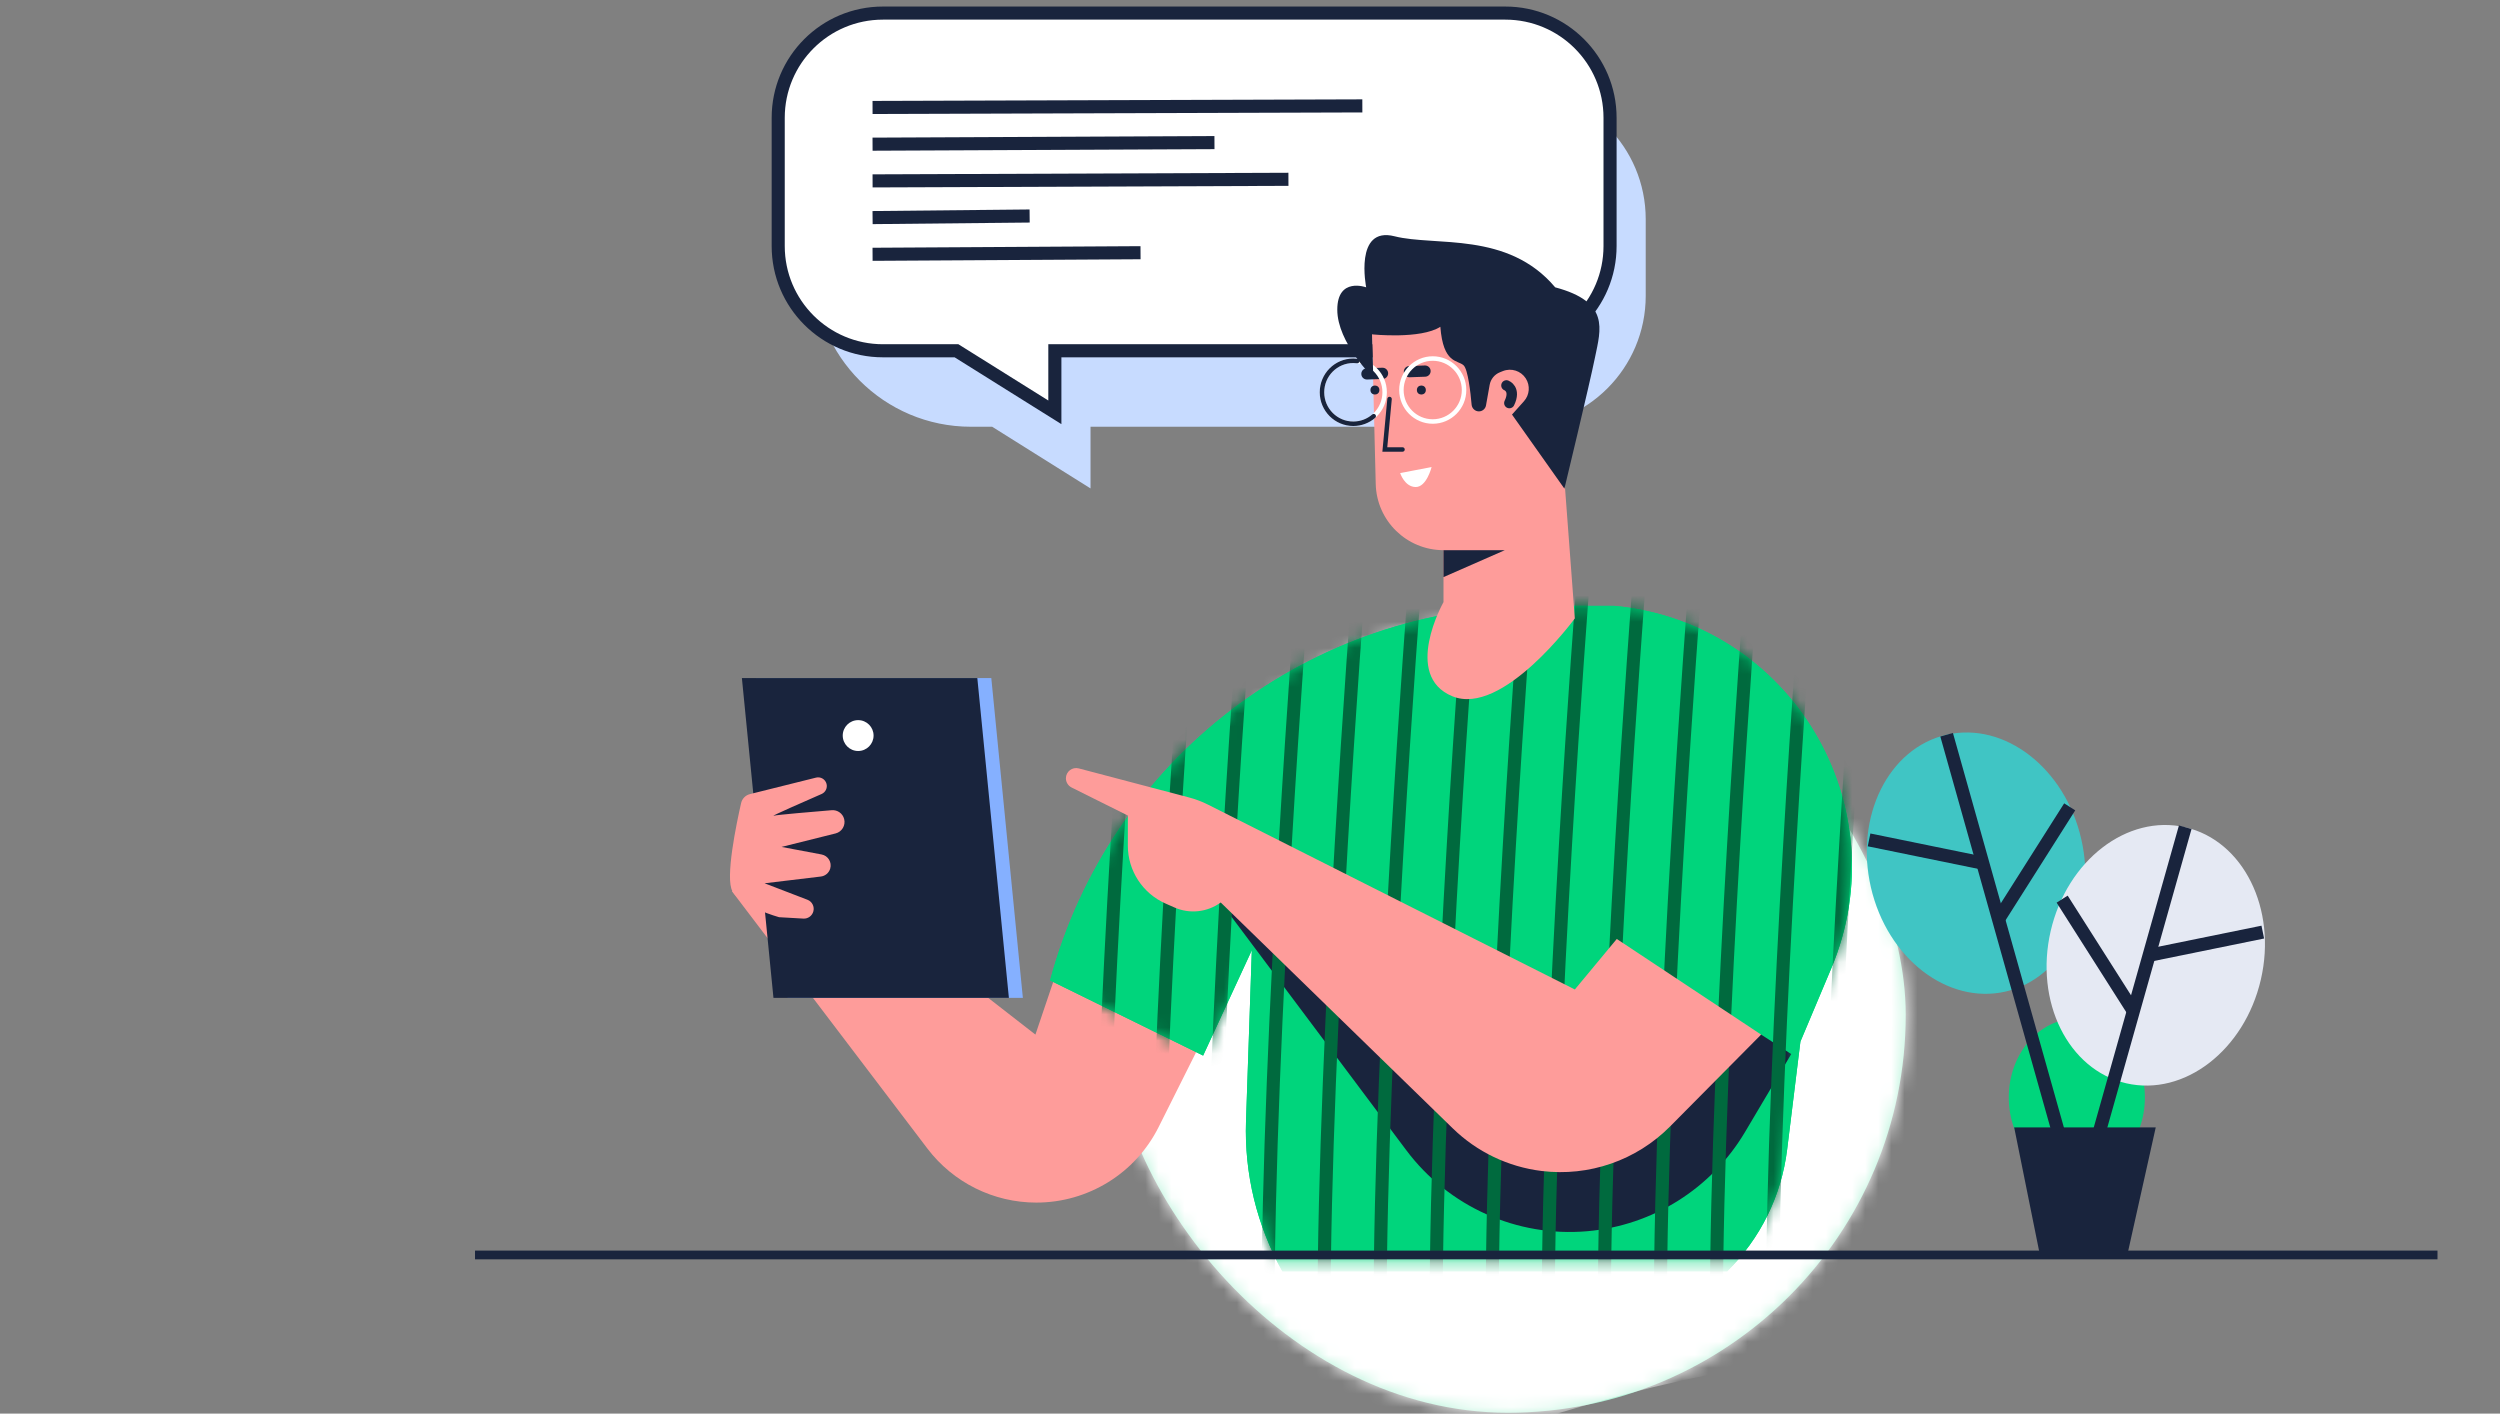 <svg width="191" height="108" viewBox="0 0 191 108" fill="none" xmlns="http://www.w3.org/2000/svg">
<rect x="0" y="0" width="191" height="108" fill="#808080" stroke="none"/>
<g id="Scene 4">
<g id="Path 139">
<rect id="Mask" x="84.797" y="47.134" width="60.8" height="60.8" rx="30.4" fill="#B6F3D9"/>
<mask id="mask0" mask-type="alpha" maskUnits="userSpaceOnUse" x="84" y="47" width="62" height="61">
<rect id="Mask_2" x="84.797" y="47.134" width="60.8" height="60.8" rx="30.4" fill="white"/>
</mask>
<g mask="url(#mask0)">
<path id="Path 140" d="M81.963 94.437C88.721 92.782 101.864 84.698 101.642 97.284C101.419 109.87 117.459 93.57 149.417 94.437" stroke="white" stroke-width="18"/>
<path id="Path 139_2" d="M82.057 71.249C82.057 71.249 109.58 36.358 110.936 48.039C112.291 59.72 82.245 83.177 105.708 75.902C129.171 68.627 136.85 52.295 141.82 62.45C146.789 72.604 114.22 89.603 148.432 85.24" stroke="white" stroke-width="18"/>
<ellipse id="Oval" cx="117.214" cy="84.364" rx="4.26" ry="5.422" transform="rotate(46 117.214 84.364)" stroke="white" stroke-width="18"/>
</g>
</g>
<g id="Chat Baloon 2">
<path id="Rectangle" fill-rule="evenodd" clip-rule="evenodd" d="M125.733 16.75C125.733 11.227 121.256 6.75 115.733 6.75H74.179C67.552 6.75 62.179 12.122 62.179 18.75V20.603C62.179 27.23 67.552 32.603 74.179 32.603H75.8L83.316 37.316V32.603H115.733C121.256 32.603 125.733 28.126 125.733 22.603V16.75Z" fill="#C7DBFF"/>
<g id="Group 9">
<path id="Rectangle_2" fill-rule="evenodd" clip-rule="evenodd" d="M123.008 9C123.008 4.582 119.427 1 115.008 1H67.455C63.036 1 59.455 4.582 59.455 9V18.799C59.455 23.217 63.036 26.799 67.455 26.799H73.076L80.591 31.502V26.799H115.008C119.427 26.799 123.008 23.217 123.008 18.799V9Z" fill="white" stroke="#19243D" stroke-linecap="round"/>
<path id="Path 101" d="M104.083 8.09L66.663 8.211" stroke="#19243D"/>
<path id="Path 101_2" d="M92.785 10.895L66.663 11.015" stroke="#19243D"/>
<path id="Path 101_3" d="M98.436 13.699L66.665 13.82" stroke="#19243D"/>
<path id="Path 101_4" d="M78.664 16.503L66.665 16.624" stroke="#19243D"/>
<path id="Path 101_5" d="M87.137 19.307L66.664 19.428" stroke="#19243D"/>
</g>
</g>
<g id="Plant - 4">
<ellipse id="Oval_2" cx="158.67" cy="83.844" rx="5.2" ry="6.032" fill="#00D57C"/>
<g id="Group 13">
<ellipse id="Oval_3" cx="150.972" cy="65.945" rx="8.245" ry="10.066" transform="rotate(-13 150.972 65.945)" fill="#40C5C4"/>
<path id="Path 108" d="M148.722 56.133L157.929 88.866" stroke="#19243D"/>
<path id="Path 109" d="M152.642 70.291L158.125 61.643" stroke="#19243D"/>
<path id="Path 110" d="M151.487 65.945L142.797 64.168" stroke="#19243D"/>
</g>
<g id="Group 13_2">
<ellipse id="Oval_4" rx="8.243" ry="10.04" transform="matrix(-0.974 -0.225 -0.225 0.974 164.701 72.984)" fill="#E5E9F3"/>
<path id="Path 108_2" d="M166.952 63.2L160.293 86.808" stroke="#19243D"/>
<path id="Path 109_2" d="M163.032 77.319L157.548 68.694" stroke="#19243D"/>
<path id="Path 110_2" d="M164.187 72.984L172.877 71.212" stroke="#19243D"/>
</g>
<path id="Path 39" fill-rule="evenodd" clip-rule="evenodd" d="M155.897 96.117H162.472L164.699 86.132H153.883L155.897 96.117Z" fill="#19243D"/>
</g>
<g id="Woman 3 + Man 7 Mask">
<mask id="mask1" mask-type="alpha" maskUnits="userSpaceOnUse" x="0" y="12" width="191" height="85">
<path id="Mask_3" fill-rule="evenodd" clip-rule="evenodd" d="M0 12.371H191V96.308H0V12.371Z" fill="white"/>
</mask>
<g mask="url(#mask1)">
<g id="Man 7">
<g id="Man - Top 7">
<g id="man - body 2">
<path id="Path 56" fill-rule="evenodd" clip-rule="evenodd" d="M92.056 79.043L88.519 86.107C86.747 89.644 83.13 91.878 79.175 91.878C75.908 91.878 72.829 90.35 70.853 87.749L55.923 68.095L61.333 65.228L79.106 79.043L81.034 73.341L92.056 79.043Z" fill="#FE9C9A"/>
<path id="Path 14" fill-rule="evenodd" clip-rule="evenodd" d="M123.357 46.289C136.807 47.572 145.151 61.538 139.905 73.99L137.552 79.576L136.538 87.825C136.104 91.353 134.489 94.631 131.957 97.126H97.972C96.019 93.627 95.058 89.66 95.195 85.654L95.64 72.594L91.918 80.647L80.226 74.905C84.775 57.994 100.121 46.251 117.633 46.28L123.357 46.289Z" fill="#00D57C"/>
<g id="Group 22">
<path id="Mask_4" fill-rule="evenodd" clip-rule="evenodd" d="M123.357 46.289C136.807 47.572 145.151 61.538 139.905 73.99L137.552 79.576L136.538 87.825C136.104 91.353 134.489 94.631 131.957 97.126H97.972C96.019 93.627 95.058 89.66 95.195 85.654L95.64 72.594L91.918 80.647L80.226 74.905C84.775 57.994 100.121 46.251 117.633 46.28L123.357 46.289Z" fill="#00D57C"/>
<mask id="mask2" mask-type="alpha" maskUnits="userSpaceOnUse" x="80" y="46" width="62" height="52">
<path id="Mask_5" fill-rule="evenodd" clip-rule="evenodd" d="M123.357 46.289C136.807 47.572 145.151 61.538 139.905 73.99L137.552 79.576L136.538 87.825C136.104 91.353 134.489 94.631 131.957 97.126H97.972C96.019 93.627 95.058 89.66 95.195 85.654L95.64 72.594L91.918 80.647L80.226 74.905C84.775 57.994 100.121 46.251 117.633 46.28L123.357 46.289Z" fill="white"/>
</mask>
<g mask="url(#mask2)">
<path id="Path 49" fill-rule="evenodd" clip-rule="evenodd" d="M121.254 94.066C115.892 94.528 110.671 92.19 107.445 87.882L93.266 68.95L117.152 79.044H134.552L136.851 80.531L133.318 86.489C130.755 90.813 126.262 93.634 121.254 94.066Z" fill="#19243D"/>
<g id="Group 22_2">
<path id="Path 90" d="M125.2 44.917C125.2 44.917 122.568 78.817 122.568 100.589" stroke="#006A3E"/>
<path id="Path 90_2" d="M129.482 44.917C129.482 44.917 126.85 78.817 126.85 100.589" stroke="#006A3E"/>
<path id="Path 90_3" d="M133.765 44.917C133.765 44.917 131.132 78.817 131.132 100.589" stroke="#006A3E"/>
<path id="Path 90_4" d="M138.047 44.917C138.047 44.917 135.415 78.817 135.415 100.589" stroke="#006A3E"/>
<path id="Path 90_5" d="M142.329 44.917C142.329 44.917 139.696 78.817 139.696 100.589" stroke="#006A3E"/>
<path id="Path 90_6" d="M120.916 44.917C120.916 44.917 118.283 78.817 118.283 100.589" stroke="#006A3E"/>
<path id="Path 90_7" d="M116.631 44.917C116.631 44.917 113.999 78.817 113.999 100.589" stroke="#006A3E"/>
<path id="Path 90_8" d="M112.349 44.917C112.349 44.917 109.717 78.817 109.717 100.589" stroke="#006A3E"/>
<path id="Path 90_9" d="M108.067 44.917C108.067 44.917 105.435 78.817 105.435 100.589" stroke="#006A3E"/>
<path id="Path 90_10" d="M103.785 44.917C103.785 44.917 101.153 78.817 101.153 100.589" stroke="#006A3E"/>
<path id="Path 90_11" d="M99.503 44.917C99.503 44.917 96.871 78.817 96.871 100.589" stroke="#006A3E"/>
<path id="Path 90_12" d="M95.221 44.917C95.221 44.917 92.588 78.817 92.588 100.589" stroke="#006A3E"/>
<path id="Path 90_13" d="M90.939 44.917C90.939 44.917 88.306 78.817 88.306 100.589" stroke="#006A3E"/>
<path id="Path 90_14" d="M86.656 44.917C86.656 44.917 84.024 78.817 84.024 100.589" stroke="#006A3E"/>
</g>
</g>
</g>
<g id="Group 8">
<path id="Rectangle_3" fill-rule="evenodd" clip-rule="evenodd" d="M75.735 51.803H57.749L60.16 76.237H78.147L75.735 51.803Z" fill="#85B0FF"/>
<path id="Rectangle_4" fill-rule="evenodd" clip-rule="evenodd" d="M74.667 51.803H56.68L59.092 76.237H77.079L74.667 51.803Z" fill="#19243D"/>
<ellipse id="Oval_5" rx="1.178" ry="1.179" transform="matrix(-1 0 0 1 65.563 56.197)" fill="white"/>
</g>
<path id="Path 55" fill-rule="evenodd" clip-rule="evenodd" d="M59.521 70.074C59.521 70.074 56.67 69.288 55.961 68.095C55.382 67.12 56.273 62.881 56.621 61.355C56.698 61.016 56.961 60.753 57.298 60.669L62.345 59.41C62.7 59.321 63.06 59.537 63.149 59.893C63.227 60.207 63.068 60.531 62.771 60.661C61.591 61.176 58.807 62.397 59.115 62.32C59.407 62.247 62.175 62.013 63.547 61.899C63.987 61.863 64.388 62.152 64.495 62.58C64.616 63.064 64.321 63.554 63.838 63.675L59.709 64.705L62.768 65.281C63.265 65.375 63.572 65.878 63.428 66.363C63.331 66.689 63.05 66.927 62.712 66.967L58.413 67.483L61.688 68.741C62.05 68.88 62.245 69.273 62.136 69.645C62.039 69.978 61.725 70.201 61.378 70.181L59.521 70.074Z" fill="#FE9C9A"/>
<path id="Path 57" fill-rule="evenodd" clip-rule="evenodd" d="M134.549 79.044L123.522 71.736L120.318 75.596L92.307 61.481C91.84 61.245 91.349 61.059 90.843 60.926L82.417 58.706C81.92 58.575 81.435 58.95 81.435 59.463C81.435 59.76 81.603 60.031 81.868 60.164L86.167 62.306V64.606C86.167 66.524 87.3 68.261 89.055 69.034L89.726 69.33C90.889 69.843 92.236 69.698 93.263 68.95L110.993 86.209C112.839 88.006 115.222 89.149 117.779 89.463C121.401 89.909 125.026 88.652 127.595 86.06L134.549 79.044Z" fill="#FE9C9A"/>
</g>
<g id="Man - face 1">
<path id="Path 5" fill-rule="evenodd" clip-rule="evenodd" d="M104.82 25.544L105.106 36.983C105.176 39.792 107.473 42.033 110.283 42.033V46.002C110.283 46.002 107.124 51.613 110.962 53.195C114.801 54.776 120.316 47.245 120.316 47.245L118.815 27.263L110.962 23.236L104.82 25.544Z" fill="#FE9C9A"/>
<path id="Path 12" fill-rule="evenodd" clip-rule="evenodd" d="M106.972 36.142L109.374 35.683C109.374 35.683 108.992 37.224 108.151 37.209C107.309 37.194 106.972 36.142 106.972 36.142Z" fill="white"/>
<path id="Path 10" d="M106.332 30.502C106.341 30.407 106.272 30.323 106.178 30.314C106.084 30.305 106.001 30.375 105.992 30.469L105.613 34.513H107.152C107.246 34.513 107.323 34.436 107.323 34.341C107.323 34.246 107.246 34.169 107.152 34.169H105.988L106.332 30.502Z" fill="#19243D"/>
<path id="Rectangle_5" fill-rule="evenodd" clip-rule="evenodd" d="M109.301 28.336C109.293 28.099 109.094 27.914 108.857 27.922L107.666 27.964C107.429 27.972 107.243 28.171 107.251 28.408C107.259 28.645 107.459 28.831 107.696 28.823L108.887 28.781C109.124 28.773 109.31 28.573 109.301 28.336Z" fill="#19243D"/>
<path id="Rectangle_6" fill-rule="evenodd" clip-rule="evenodd" d="M106.054 28.509C106.046 28.271 105.847 28.086 105.609 28.094L104.418 28.136C104.181 28.144 103.995 28.343 104.004 28.58C104.012 28.818 104.211 29.003 104.448 28.995L105.64 28.953C105.877 28.945 106.062 28.746 106.054 28.509Z" fill="#19243D"/>
<path id="Path 11" d="M115.093 29.448C115.093 29.448 115.833 29.723 115.315 30.793" stroke="#19243D" stroke-width="0.8" stroke-linecap="round"/>
<path id="Oval_6" fill-rule="evenodd" clip-rule="evenodd" d="M112.027 29.797C112.027 31.221 110.879 32.375 109.463 32.375C108.046 32.375 106.898 31.221 106.898 29.797C106.898 28.373 108.046 27.219 109.463 27.219C110.879 27.219 112.027 28.373 112.027 29.797ZM107.238 29.798C107.238 31.032 108.233 32.032 109.46 32.032C110.687 32.032 111.682 31.032 111.682 29.798C111.682 28.564 110.687 27.563 109.46 27.563C108.233 27.563 107.238 28.564 107.238 29.798Z" fill="white"/>
<g id="Group 4">
<path id="Oval_7" fill-rule="evenodd" clip-rule="evenodd" d="M105.957 29.969C105.957 31.393 104.808 32.547 103.392 32.547C101.976 32.547 100.828 31.393 100.828 29.969C100.828 28.545 101.976 27.391 103.392 27.391C104.808 27.391 105.957 28.545 105.957 29.969ZM101.171 29.969C101.171 31.203 102.166 32.203 103.394 32.203C104.621 32.203 105.616 31.203 105.616 29.969C105.616 28.735 104.621 27.734 103.394 27.734C102.166 27.734 101.171 28.735 101.171 29.969Z" fill="white"/>
<path id="Path" d="M105.064 31.924C105.136 31.863 105.144 31.754 105.082 31.682C105.021 31.61 104.913 31.602 104.841 31.664C104.441 32.01 103.932 32.204 103.392 32.204C102.165 32.204 101.17 31.203 101.17 29.969C101.17 28.735 102.165 27.735 103.392 27.735C103.487 27.735 103.581 27.741 103.674 27.753C103.768 27.764 103.853 27.698 103.865 27.604C103.877 27.509 103.811 27.423 103.717 27.412C103.61 27.398 103.502 27.391 103.392 27.391C101.976 27.391 100.828 28.545 100.828 29.969C100.828 31.393 101.976 32.547 103.392 32.547C104.014 32.547 104.602 32.324 105.064 31.924Z" fill="#19243D"/>
</g>
<ellipse id="Oval_8" rx="0.342" ry="0.344" transform="matrix(-1 0 0 1 105.043 29.798)" fill="#19243D"/>
<ellipse id="Oval_9" rx="0.342" ry="0.344" transform="matrix(-1 0 0 1 108.592 29.798)" fill="#19243D"/>
<path id="Path 6" fill-rule="evenodd" clip-rule="evenodd" d="M119.521 37.333L115.517 31.673L116.43 30.655C116.865 30.17 116.921 29.454 116.567 28.907C116.192 28.328 115.46 28.095 114.819 28.351L114.594 28.441C114.184 28.605 113.888 28.968 113.81 29.403L113.53 30.976C113.483 31.238 113.254 31.43 112.988 31.43C112.697 31.43 112.457 31.205 112.431 30.916C112.352 30.016 112.154 28.221 111.818 27.91C111.367 27.493 110.26 27.808 110.043 24.966C108.543 25.933 104.821 25.545 104.821 25.545L104.919 28.861C104.919 28.861 102.169 26.184 102.169 23.662C102.169 21.139 104.376 21.952 104.376 21.952C104.376 21.952 103.437 17.262 106.545 18.052C109.653 18.842 115.19 17.644 118.816 21.952C123.007 23.068 122.296 25.157 121.862 27.289C121.428 29.421 119.521 37.333 119.521 37.333Z" fill="#19243D"/>
<path id="Path 7" fill-rule="evenodd" clip-rule="evenodd" d="M110.282 42.033H114.97L110.282 44.092V42.033Z" fill="#19243D"/>
</g>
</g>
</g>
</g>
</g>
<path id="Path 138" d="M36.291 96.213V95.545H186.225V96.213H36.291Z" fill="#19243D"/>
</g>
</svg>
